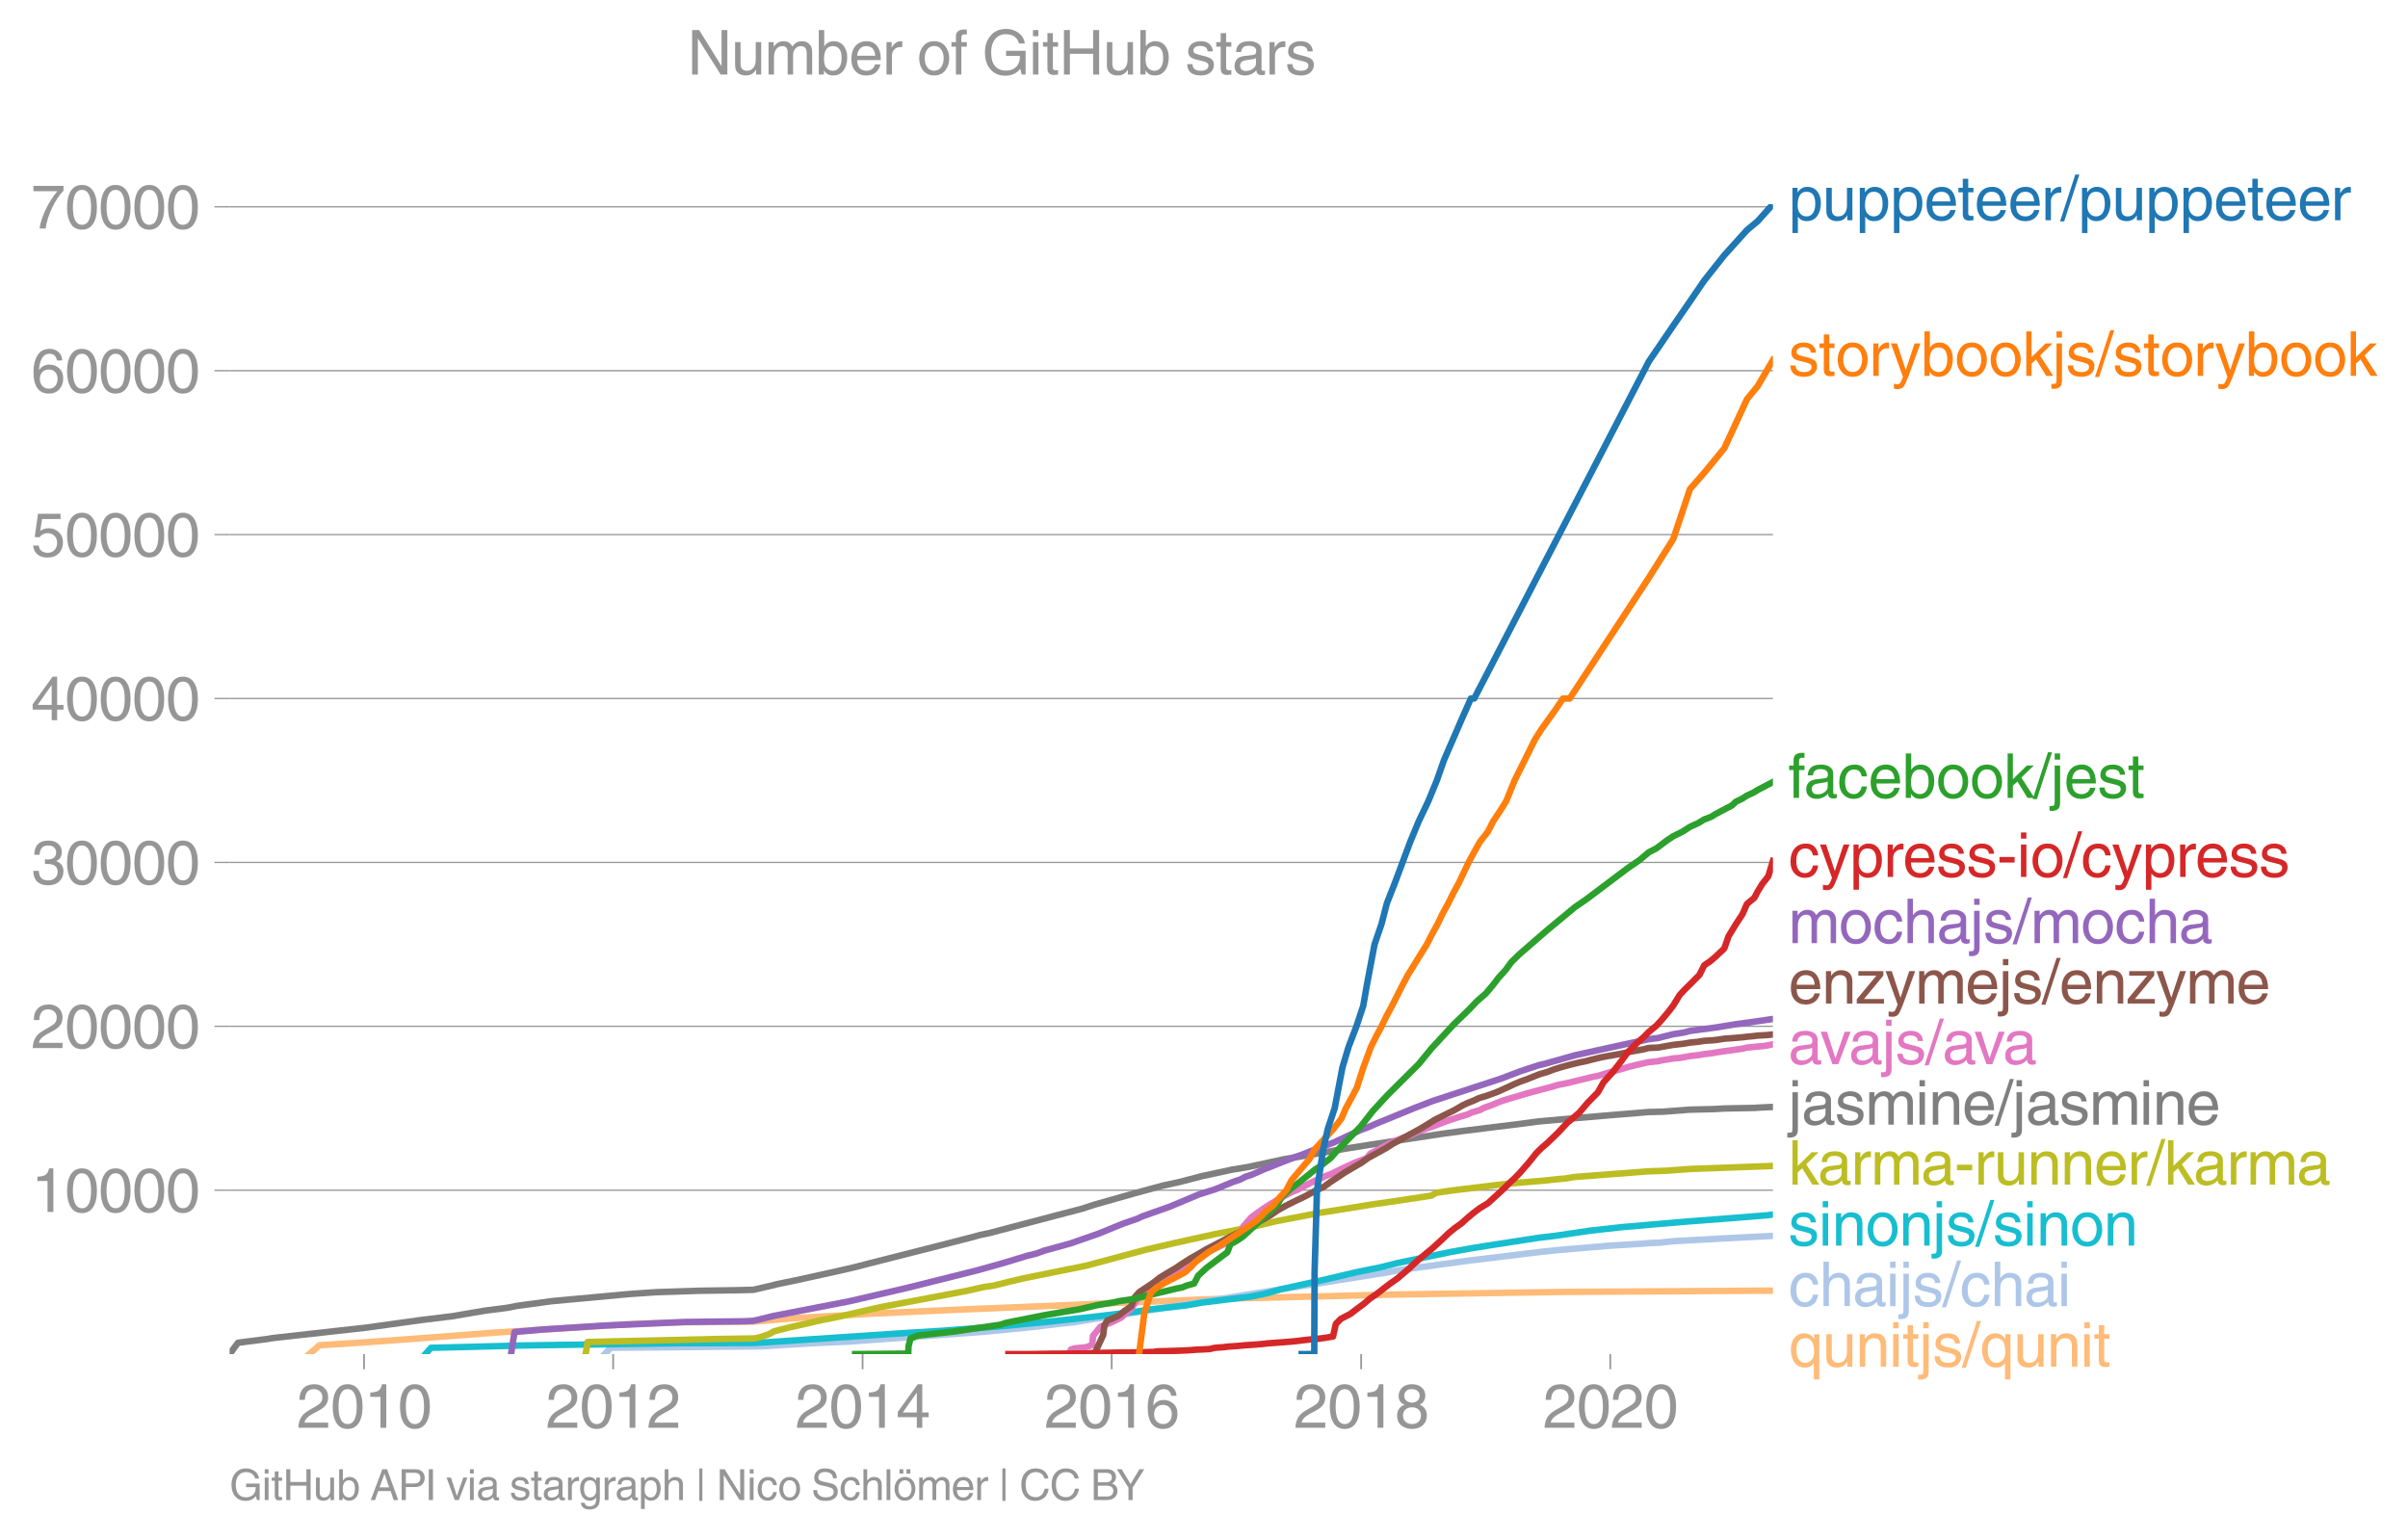 <svg height="475.3" viewBox="0 0 557.196 356.475" width="742.928" xmlns="http://www.w3.org/2000/svg" xmlns:xlink="http://www.w3.org/1999/xlink"><defs><style>*{stroke-linecap:butt;stroke-linejoin:round}</style></defs><g id="figure_1"><path d="M0 356.475h557.196V0H0z" style="fill:none" id="patch_1"/><g id="axes_1"><path d="M53.127 313.361h357.12V47.25H53.127z" style="fill:none" id="patch_2"/><path clip-path="url(#pf9e9230a35)" d="m71.58 313.361 2.347-2.044 10.638-.683 7.737-.569 13.742-1.024 8.862-.683 31.825-1.99 11.218-.369 11.9-.098 4.446-.046 9.339-.796 18.523-1.081 19.655-.91 29.23-1.196 2.917-.17 6.92-.285 7.766-.284 9.155-.398 9.22-.285 11.355-.284 24.629-.596 39.1-.603 48.02-.296h0" style="fill:none;stroke:#ffbb78;stroke-linecap:square;stroke-width:1.5" id="line2d_1"/><g id="matplotlib.axis_1"><g id="xtick_1"><g id="line2d_2"><defs><path d="M0 0v3.5" id="m925197fe7d" style="stroke:#969696;stroke-width:.4"/></defs><use style="fill:#969696;stroke:#969696;stroke-width:.4" x="84.238" xlink:href="#m925197fe7d" y="313.361"/></g><g style="fill:#969696" transform="matrix(.14 0 0 -.14 68.667 330.41)" id="text_1"><defs><path d="M281 2888q0 793 409 1202 410 410 1148 410 618 0 1012-375t394-969q0-462-227-780-226-317-667-557l-775-425q-684-375-775-863h2444V0H166q25 634 275 1056t781 728l806 469q322 185 469 383t147 545q0 344-241 578-240 235-650 235-453 0-678-299-225-298-231-807H281z" id="HelveticaWorld-Regular-32" transform="scale(.016)"/><path d="M2719 2188q0 903-239 1354-239 452-702 452-453 0-697-452-243-451-243-1354 0-875 240-1340 241-464 700-464 463 0 702 448 239 449 239 1356zm603 0q0-1107-400-1709-400-601-1144-601-772 0-1156 623-384 624-384 1687 0 1090 393 1701 394 611 1147 611 744 0 1144-608t400-1704z" id="HelveticaWorld-Regular-30" transform="scale(.016)"/><path d="M2297 0h-600v3194H647v447q550 18 818 176 269 158 391 683h441V0z" id="HelveticaWorld-Regular-31" transform="scale(.016)"/></defs><use xlink:href="#HelveticaWorld-Regular-32"/><use x="55.615" xlink:href="#HelveticaWorld-Regular-30"/><use x="111.23" xlink:href="#HelveticaWorld-Regular-31"/><use x="166.846" xlink:href="#HelveticaWorld-Regular-30"/></g></g><g id="xtick_2"><use style="fill:#969696;stroke:#969696;stroke-width:.4" x="141.879" xlink:href="#m925197fe7d" y="313.361" id="line2d_3"/><g style="fill:#969696" transform="matrix(.14 0 0 -.14 126.309 330.41)" id="text_2"><use xlink:href="#HelveticaWorld-Regular-32"/><use x="55.615" xlink:href="#HelveticaWorld-Regular-30"/><use x="111.23" xlink:href="#HelveticaWorld-Regular-31"/><use x="166.846" xlink:href="#HelveticaWorld-Regular-32"/></g></g><g id="xtick_3"><use style="fill:#969696;stroke:#969696;stroke-width:.4" x="199.599" xlink:href="#m925197fe7d" y="313.361" id="line2d_4"/><g style="fill:#969696" transform="matrix(.14 0 0 -.14 184.029 330.41)" id="text_3"><defs><path d="M678 1581h1447v2041h-12L678 1581zm2010-487V0h-563v1094H159v550l2063 2856h466V1581h659v-487h-659z" id="HelveticaWorld-Regular-34" transform="scale(.016)"/></defs><use xlink:href="#HelveticaWorld-Regular-32"/><use x="55.615" xlink:href="#HelveticaWorld-Regular-30"/><use x="111.23" xlink:href="#HelveticaWorld-Regular-31"/><use x="166.846" xlink:href="#HelveticaWorld-Regular-34"/></g></g><g id="xtick_4"><use style="fill:#969696;stroke:#969696;stroke-width:.4" x="257.241" xlink:href="#m925197fe7d" y="313.361" id="line2d_5"/><g style="fill:#969696" transform="matrix(.14 0 0 -.14 241.67 330.41)" id="text_4"><defs><path d="M903 1381q0-440 262-719 263-278 685-278 403 0 642 284 239 285 239 748 0 403-236 675t-670 272q-422 0-672-266t-250-716zm1766 1922q-63 344-255 517-192 174-520 174-519 0-791-507-272-506-278-1159l13-12q359 553 1068 553 566 0 988-375t422-1053q0-672-400-1118-400-445-1078-445-782 0-1188 556-406 557-406 1660 0 1062 415 1734 416 672 1247 672 538 0 910-321 372-320 403-876h-550z" id="HelveticaWorld-Regular-36" transform="scale(.016)"/></defs><use xlink:href="#HelveticaWorld-Regular-32"/><use x="55.615" xlink:href="#HelveticaWorld-Regular-30"/><use x="111.23" xlink:href="#HelveticaWorld-Regular-31"/><use x="166.846" xlink:href="#HelveticaWorld-Regular-36"/></g></g><g id="xtick_5"><use style="fill:#969696;stroke:#969696;stroke-width:.4" x="314.961" xlink:href="#m925197fe7d" y="313.361" id="line2d_6"/><g style="fill:#969696" transform="matrix(.14 0 0 -.14 299.39 330.41)" id="text_5"><defs><path d="M1766 2597q347 0 573 198 227 199 227 527 0 294-218 483-217 189-620 189-359 0-555-199-195-198-195-504 0-328 244-511t544-183zm6-484q-434 0-681-241t-247-591q0-403 250-650t712-247q410 0 655 247t245 657q0 350-245 587-245 238-689 238zm1378 1228q0-678-578-947 397-178 567-471 170-292 170-623 0-641-413-1032-412-390-1112-390-612 0-1076 336T244 1306q0 763 762 1082-609 243-609 875 0 531 361 884t1001 353q641 0 1016-333t375-826z" id="HelveticaWorld-Regular-38" transform="scale(.016)"/></defs><use xlink:href="#HelveticaWorld-Regular-32"/><use x="55.615" xlink:href="#HelveticaWorld-Regular-30"/><use x="111.23" xlink:href="#HelveticaWorld-Regular-31"/><use x="166.846" xlink:href="#HelveticaWorld-Regular-38"/></g></g><g id="xtick_6"><use style="fill:#969696;stroke:#969696;stroke-width:.4" x="372.602" xlink:href="#m925197fe7d" y="313.361" id="line2d_7"/><g style="fill:#969696" transform="matrix(.14 0 0 -.14 357.032 330.41)" id="text_6"><use xlink:href="#HelveticaWorld-Regular-32"/><use x="55.615" xlink:href="#HelveticaWorld-Regular-30"/><use x="111.23" xlink:href="#HelveticaWorld-Regular-32"/><use x="166.846" xlink:href="#HelveticaWorld-Regular-30"/></g></g></g><g id="matplotlib.axis_2"><g id="ytick_1"><path clip-path="url(#pf9e9230a35)" d="M53.127 275.435h357.12" style="fill:none;stroke:#969696;stroke-linecap:square;stroke-width:.3" id="line2d_8"/><g id="line2d_9"><defs><path d="M0 0h-3.5" id="m4de94db35a" style="stroke:#969696;stroke-width:.3"/></defs><use style="fill:#969696;stroke:#969696;stroke-width:.3" x="53.127" xlink:href="#m4de94db35a" y="275.435"/></g><g style="fill:#969696" transform="matrix(.14 0 0 -.14 7.2 280.46)" id="text_7"><use xlink:href="#HelveticaWorld-Regular-31"/><use x="55.615" xlink:href="#HelveticaWorld-Regular-30"/><use x="111.23" xlink:href="#HelveticaWorld-Regular-30"/><use x="166.846" xlink:href="#HelveticaWorld-Regular-30"/><use x="222.461" xlink:href="#HelveticaWorld-Regular-30"/></g></g><g id="ytick_2"><path clip-path="url(#pf9e9230a35)" d="M53.127 237.505h357.12" style="fill:none;stroke:#969696;stroke-linecap:square;stroke-width:.3" id="line2d_10"/><use style="fill:#969696;stroke:#969696;stroke-width:.3" x="53.127" xlink:href="#m4de94db35a" y="237.505" id="line2d_11"/><g style="fill:#969696" transform="matrix(.14 0 0 -.14 7.2 242.53)" id="text_8"><use xlink:href="#HelveticaWorld-Regular-32"/><use x="55.615" xlink:href="#HelveticaWorld-Regular-30"/><use x="111.23" xlink:href="#HelveticaWorld-Regular-30"/><use x="166.846" xlink:href="#HelveticaWorld-Regular-30"/><use x="222.461" xlink:href="#HelveticaWorld-Regular-30"/></g></g><g id="ytick_3"><path clip-path="url(#pf9e9230a35)" d="M53.127 199.576h357.12" style="fill:none;stroke:#969696;stroke-linecap:square;stroke-width:.3" id="line2d_12"/><use style="fill:#969696;stroke:#969696;stroke-width:.3" x="53.127" xlink:href="#m4de94db35a" y="199.576" id="line2d_13"/><g style="fill:#969696" transform="matrix(.14 0 0 -.14 7.2 204.6)" id="text_9"><defs><path d="M1434 2559q141-12 294-12 397 0 626 183 230 183 230 554 0 300-214 505t-617 205q-447 0-655-263-207-262-220-703H325q0 703 369 1087 369 385 1084 385 635 0 1013-327 378-326 378-857 0-685-578-928v-13q750-256 750-1050 0-634-422-1041-422-406-1197-406-634 0-1044 333-409 333-459 1164h581q13-519 256-755 244-236 703-236 444 0 713 247t269 622q0 410-257 619-256 209-793 209-128 0-257-6v484z" id="HelveticaWorld-Regular-33" transform="scale(.016)"/></defs><use xlink:href="#HelveticaWorld-Regular-33"/><use x="55.615" xlink:href="#HelveticaWorld-Regular-30"/><use x="111.23" xlink:href="#HelveticaWorld-Regular-30"/><use x="166.846" xlink:href="#HelveticaWorld-Regular-30"/><use x="222.461" xlink:href="#HelveticaWorld-Regular-30"/></g></g><g id="ytick_4"><path clip-path="url(#pf9e9230a35)" d="M53.127 161.646h357.12" style="fill:none;stroke:#969696;stroke-linecap:square;stroke-width:.3" id="line2d_14"/><use style="fill:#969696;stroke:#969696;stroke-width:.3" x="53.127" xlink:href="#m4de94db35a" y="161.646" id="line2d_15"/><g style="fill:#969696" transform="matrix(.14 0 0 -.14 7.2 166.67)" id="text_10"><use xlink:href="#HelveticaWorld-Regular-34"/><use x="55.615" xlink:href="#HelveticaWorld-Regular-30"/><use x="111.23" xlink:href="#HelveticaWorld-Regular-30"/><use x="166.846" xlink:href="#HelveticaWorld-Regular-30"/><use x="222.461" xlink:href="#HelveticaWorld-Regular-30"/></g></g><g id="ytick_5"><path clip-path="url(#pf9e9230a35)" d="M53.127 123.716h357.12" style="fill:none;stroke:#969696;stroke-linecap:square;stroke-width:.3" id="line2d_16"/><use style="fill:#969696;stroke:#969696;stroke-width:.3" x="53.127" xlink:href="#m4de94db35a" y="123.716" id="line2d_17"/><g style="fill:#969696" transform="matrix(.14 0 0 -.14 7.2 128.74)" id="text_11"><defs><path d="M941 2619q372 281 872 281 606 0 1042-403t436-1038q0-690-421-1139-420-448-1179-448-660 0-1041 323-381 324-444 918h582q43-363 284-555t669-192q415 0 681 287 266 288 266 735 0 456-279 731-278 275-718 275-500 0-835-428l-484 25 337 2406h2332v-544H1131L941 2619z" id="HelveticaWorld-Regular-35" transform="scale(.016)"/></defs><use xlink:href="#HelveticaWorld-Regular-35"/><use x="55.615" xlink:href="#HelveticaWorld-Regular-30"/><use x="111.23" xlink:href="#HelveticaWorld-Regular-30"/><use x="166.846" xlink:href="#HelveticaWorld-Regular-30"/><use x="222.461" xlink:href="#HelveticaWorld-Regular-30"/></g></g><g id="ytick_6"><path clip-path="url(#pf9e9230a35)" d="M53.127 85.786h357.12" style="fill:none;stroke:#969696;stroke-linecap:square;stroke-width:.3" id="line2d_18"/><use style="fill:#969696;stroke:#969696;stroke-width:.3" x="53.127" xlink:href="#m4de94db35a" y="85.786" id="line2d_19"/><g style="fill:#969696" transform="matrix(.14 0 0 -.14 7.2 90.81)" id="text_12"><use xlink:href="#HelveticaWorld-Regular-36"/><use x="55.615" xlink:href="#HelveticaWorld-Regular-30"/><use x="111.23" xlink:href="#HelveticaWorld-Regular-30"/><use x="166.846" xlink:href="#HelveticaWorld-Regular-30"/><use x="222.461" xlink:href="#HelveticaWorld-Regular-30"/></g></g><g id="ytick_7"><path clip-path="url(#pf9e9230a35)" d="M53.127 47.856h357.12" style="fill:none;stroke:#969696;stroke-linecap:square;stroke-width:.3" id="line2d_20"/><use style="fill:#969696;stroke:#969696;stroke-width:.3" x="53.127" xlink:href="#m4de94db35a" y="47.856" id="line2d_21"/><g style="fill:#969696" transform="matrix(.14 0 0 -.14 7.2 52.88)" id="text_13"><defs><path d="M238 4403h3109v-494q-641-653-1172-1766Q1644 1031 1497 0H878q94 850 622 1954 528 1105 1213 1899H238v550z" id="HelveticaWorld-Regular-37" transform="scale(.016)"/></defs><use xlink:href="#HelveticaWorld-Regular-37"/><use x="55.615" xlink:href="#HelveticaWorld-Regular-30"/><use x="111.23" xlink:href="#HelveticaWorld-Regular-30"/><use x="166.846" xlink:href="#HelveticaWorld-Regular-30"/><use x="222.461" xlink:href="#HelveticaWorld-Regular-30"/></g></g></g><path clip-path="url(#pf9e9230a35)" d="m139.932 313.361 1.372-1.475 11.894-.095 23.07-.231 4.656-.3 7.718-.451 7.9-.353 31.632-2.306 10.17-1.005 10.346-1.203 71.958-11.432 3.195-.599 16.212-2.208 8.273-1 8.235-1.006 3.833-.402 11.87-1.005 8.033-.5 1.056-.103 2.6-.11 3.21-.342 11.644-.645 11.43-.591h0" style="fill:none;stroke:#aec7e8;stroke-linecap:square;stroke-width:1.5" id="line2d_22"/><path clip-path="url(#pf9e9230a35)" d="m98.442 313.361 1.278-1.456 9.679-.235 12.158-.319 35.052-.497 17.997-.064 3.747-.235 31.69-2.106 7.768-.47 13.662-1.054 11.09-1.055 10.67-1.164 9.774-1.172 2.81-.47 8.451-.937 3.987-.702 11.38-1.404 3.372-.705 3.279-.937 10.637-2.336 6.946-1.639 5.781-1.172 3.683-.937 12.377-2.572 5.254-.936 2.943-.47 12.106-1.874 3.96-.467 7.922-1.172 7.351-.82 14.214-1.228 9.363-.72 9.897-.782 1.463-.182h0" style="fill:none;stroke:#17becf;stroke-linecap:square;stroke-width:1.5" id="line2d_23"/><g style="fill:#1f77b4" transform="matrix(.14 0 0 -.14 413.818 50.958)" id="text_14"><defs><path d="M959 1516q0-538 262-832 263-293 654-293 428 0 665 348 238 349 238 945 0 654-228 954t-687 300q-447 0-676-352-228-352-228-1070zM422 3347h531v-472h13q359 569 1000 569 647 0 1020-471 373-470 373-1201 0-819-381-1344T1888-97q-582 0-891 450h-13v-1678H422v4672z" id="HelveticaWorld-Regular-70" transform="scale(.016)"/><path d="M391 3347h562V1125q0-369 167-552 168-182 480-182 434 0 678 307 244 308 244 805v1844h562V0h-531v488l-12 12Q2222-97 1478-97q-481 0-784 262-303 263-303 776v2406z" id="HelveticaWorld-Regular-75" transform="scale(.016)"/><path d="M2719 1941q-44 543-288 770-243 227-647 227-409 0-661-288-251-287-267-709h1863zm537-891q-93-519-509-859-366-288-963-294-703 6-1116 461-412 455-412 1223 0 882 425 1372 425 491 1182 491 678 0 1059-507 381-506 381-1446H856q0-525 244-813 244-287 731-287 344 0 591 207 247 208 272 452h562z" id="HelveticaWorld-Regular-65" transform="scale(.016)"/><path d="M1100 2881V703q0-128 70-195 71-67 252-67h216V0q-307-44-422-44-353 0-516 169-162 169-162 547v2209H84v466h454v934h562v-934h538v-466h-538z" id="HelveticaWorld-Regular-74" transform="scale(.016)"/><path d="M984 0H422v3347h531v-556h13q365 653 940 653 91 0 147-19v-584h-209q-378 0-619-257-241-256-241-637V0z" id="HelveticaWorld-Regular-72" transform="scale(.016)"/><path d="M319-122h-428l1575 4838h422L319-122z" id="HelveticaWorld-Regular-2f" transform="scale(.016)"/></defs><use xlink:href="#HelveticaWorld-Regular-70"/><use x="56.494" xlink:href="#HelveticaWorld-Regular-75"/><use x="111.279" xlink:href="#HelveticaWorld-Regular-70"/><use x="167.773" xlink:href="#HelveticaWorld-Regular-70"/><use x="224.268" xlink:href="#HelveticaWorld-Regular-65"/><use x="279.688" xlink:href="#HelveticaWorld-Regular-74"/><use x="307.373" xlink:href="#HelveticaWorld-Regular-65"/><use x="362.793" xlink:href="#HelveticaWorld-Regular-65"/><use x="418.213" xlink:href="#HelveticaWorld-Regular-72"/><use x="450.781" xlink:href="#HelveticaWorld-Regular-2f"/><use x="478.564" xlink:href="#HelveticaWorld-Regular-70"/><use x="535.059" xlink:href="#HelveticaWorld-Regular-75"/><use x="589.844" xlink:href="#HelveticaWorld-Regular-70"/><use x="646.338" xlink:href="#HelveticaWorld-Regular-70"/><use x="702.832" xlink:href="#HelveticaWorld-Regular-65"/><use x="758.252" xlink:href="#HelveticaWorld-Regular-74"/><use x="785.938" xlink:href="#HelveticaWorld-Regular-65"/><use x="841.357" xlink:href="#HelveticaWorld-Regular-65"/><use x="896.777" xlink:href="#HelveticaWorld-Regular-72"/></g><g style="fill:#ff7f0e" transform="matrix(.14 0 0 -.14 413.818 86.981)" id="text_15"><defs><path d="M2309 2394q-12 300-214 431-201 131-579 131-275 0-471-122-195-121-195-350 0-181 115-267 116-86 501-183l556-140q506-128 723-327 218-198 218-554 0-494-361-802T1638-97Q934-97 573 195q-360 293-367 880h544q13-347 230-516 217-168 651-168 353 0 561 140 208 141 208 391 0 178-135 284-134 107-531 197l-653 160q-397 100-586 298t-189 514q0 494 353 781 354 288 922 288 607 0 930-296 323-295 342-754h-544z" id="HelveticaWorld-Regular-73" transform="scale(.016)"/><path d="M813 1678q0-559 253-920t718-361q482 0 732 378t250 903q0 531-250 901-250 371-732 371-446 0-709-349-262-348-262-923zm-575 0q0 747 415 1256 416 510 1131 510 732 0 1144-516 413-515 413-1250 0-737-410-1256Q2522-97 1784-97q-709 0-1128 503-418 503-418 1272z" id="HelveticaWorld-Regular-6f" transform="scale(.016)"/><path d="M2497 3347h612L1913 63q-32-88-63-166-272-725-469-995-197-271-637-271-231 0-378 50v513q159-57 350-57 206 0 301 130 96 130 283 636L56 3347h635l897-2725h12l897 2725z" id="HelveticaWorld-Regular-79" transform="scale(.016)"/><path d="M2778 1684q0 672-238 963-237 291-677 291-447-7-676-349-228-342-228-989 0-659 275-934t641-275q416 0 659 342 244 342 244 951zM422 0v4594h562V2925h13q359 519 969 519 625 0 1009-464t384-1208q0-838-388-1354Q2584-97 1888-97q-613 0-922 513h-13V0H422z" id="HelveticaWorld-Regular-62" transform="scale(.016)"/><path d="M3200 0h-722L1434 1691l-468-422V0H422v4594h544V1931l1440 1416h716L1844 2100 3200 0z" id="HelveticaWorld-Regular-6b" transform="scale(.016)"/><path d="M984 3956H422v638h562v-638zm0-4450q0-478-227-664-226-186-629-186-115 0-237 19v487H38q237 0 310 71 74 70 74 339v3775h562V-494z" id="HelveticaWorld-Regular-6a" transform="scale(.016)"/></defs><use xlink:href="#HelveticaWorld-Regular-73"/><use x="50" xlink:href="#HelveticaWorld-Regular-74"/><use x="77.686" xlink:href="#HelveticaWorld-Regular-6f"/><use x="133.594" xlink:href="#HelveticaWorld-Regular-72"/><use x="168.537" xlink:href="#HelveticaWorld-Regular-79"/><use x="218.146" xlink:href="#HelveticaWorld-Regular-62"/><use x="274.641" xlink:href="#HelveticaWorld-Regular-6f"/><use x="330.549" xlink:href="#HelveticaWorld-Regular-6f"/><use x="386.457" xlink:href="#HelveticaWorld-Regular-6b"/><use x="436.457" xlink:href="#HelveticaWorld-Regular-6a"/><use x="458.479" xlink:href="#HelveticaWorld-Regular-73"/><use x="508.479" xlink:href="#HelveticaWorld-Regular-2f"/><use x="536.262" xlink:href="#HelveticaWorld-Regular-73"/><use x="586.262" xlink:href="#HelveticaWorld-Regular-74"/><use x="613.947" xlink:href="#HelveticaWorld-Regular-6f"/><use x="669.855" xlink:href="#HelveticaWorld-Regular-72"/><use x="704.799" xlink:href="#HelveticaWorld-Regular-79"/><use x="754.408" xlink:href="#HelveticaWorld-Regular-62"/><use x="810.902" xlink:href="#HelveticaWorld-Regular-6f"/><use x="866.811" xlink:href="#HelveticaWorld-Regular-6f"/><use x="922.719" xlink:href="#HelveticaWorld-Regular-6b"/></g><g style="fill:#2ca02c" transform="matrix(.14 0 0 -.14 413.818 184.652)" id="text_16"><defs><path d="M1100 2881V0H538v2881H78v466h460v575q0 378 229 557 230 180 642 180 141 0 254-12v-506q-100 12-229 12-187 0-261-92-73-92-73-298v-416h563v-466h-563z" id="HelveticaWorld-Regular-66" transform="scale(.016)"/><path d="M2456 1709q-62-65-245-106-183-40-683-106-369-44-542-182-173-137-173-362 0-275 146-428 147-153 469-153 403 0 715 229 313 230 313 558v550zM397 2328q19 566 367 841 349 275 1014 275 531 0 890-241 360-240 360-694V581q0-197 178-197 72 0 185 25V0q-153-63-319-63-288 0-429 123-140 124-146 387Q2016-97 1288-97q-475 0-763 269-287 269-287 700 0 441 250 712 250 272 728 329l993 121q269 41 269 397 0 263-195 403-195 141-592 141-353 0-543-156-189-156-226-491H397z" id="HelveticaWorld-Regular-61" transform="scale(.016)"/><path d="M2534 2222q-121 716-793 716-416 0-669-333t-253-927q0-647 234-967 235-320 681-320 300 0 519 220t281 573h544q-84-621-439-951T1722-97q-659 0-1081 451-422 452-422 1227 0 850 422 1356 422 507 1184 507 556 0 886-333t367-889h-544z" id="HelveticaWorld-Regular-63" transform="scale(.016)"/></defs><use xlink:href="#HelveticaWorld-Regular-66"/><use x="25.686" xlink:href="#HelveticaWorld-Regular-61"/><use x="80.617" xlink:href="#HelveticaWorld-Regular-63"/><use x="131.887" xlink:href="#HelveticaWorld-Regular-65"/><use x="187.307" xlink:href="#HelveticaWorld-Regular-62"/><use x="243.801" xlink:href="#HelveticaWorld-Regular-6f"/><use x="299.709" xlink:href="#HelveticaWorld-Regular-6f"/><use x="355.617" xlink:href="#HelveticaWorld-Regular-6b"/><use x="405.617" xlink:href="#HelveticaWorld-Regular-2f"/><use x="433.4" xlink:href="#HelveticaWorld-Regular-6a"/><use x="455.422" xlink:href="#HelveticaWorld-Regular-65"/><use x="510.842" xlink:href="#HelveticaWorld-Regular-73"/><use x="560.842" xlink:href="#HelveticaWorld-Regular-74"/></g><g style="fill:#d62728" transform="matrix(.14 0 0 -.14 413.818 202.933)" id="text_17"><defs><path d="M1850 1484H281v575h1569v-575z" id="HelveticaWorld-Regular-2d" transform="scale(.016)"/><path d="M422 3956v638h562v-638H422zM984 0H422v3347h562V0z" id="HelveticaWorld-Regular-69" transform="scale(.016)"/></defs><use xlink:href="#HelveticaWorld-Regular-63"/><use x="51.27" xlink:href="#HelveticaWorld-Regular-79"/><use x="100.879" xlink:href="#HelveticaWorld-Regular-70"/><use x="157.373" xlink:href="#HelveticaWorld-Regular-72"/><use x="188.941" xlink:href="#HelveticaWorld-Regular-65"/><use x="244.361" xlink:href="#HelveticaWorld-Regular-73"/><use x="294.361" xlink:href="#HelveticaWorld-Regular-73"/><use x="344.361" xlink:href="#HelveticaWorld-Regular-2d"/><use x="377.662" xlink:href="#HelveticaWorld-Regular-69"/><use x="399.684" xlink:href="#HelveticaWorld-Regular-6f"/><use x="455.592" xlink:href="#HelveticaWorld-Regular-2f"/><use x="483.375" xlink:href="#HelveticaWorld-Regular-63"/><use x="534.645" xlink:href="#HelveticaWorld-Regular-79"/><use x="584.254" xlink:href="#HelveticaWorld-Regular-70"/><use x="640.748" xlink:href="#HelveticaWorld-Regular-72"/><use x="672.316" xlink:href="#HelveticaWorld-Regular-65"/><use x="727.736" xlink:href="#HelveticaWorld-Regular-73"/><use x="777.736" xlink:href="#HelveticaWorld-Regular-73"/></g><g style="fill:#9467bd" transform="matrix(.14 0 0 -.14 413.818 218.26)" id="text_18"><defs><path d="M422 3347h531v-472h13q378 569 1012 569 628 0 891-544 240 294 465 419t557 125q434 0 735-285 302-284 302-843V0h-562v2163q0 390-147 582-147 193-475 193-331 0-560-269-228-269-228-628V0h-562v2316q0 290-135 456-134 166-390 166-403 0-644-300t-241-813V0H422v3347z" id="HelveticaWorld-Regular-6d" transform="scale(.016)"/><path d="M3150 0h-566v2188q0 403-156 576-156 174-509 174-435 0-685-282-250-281-250-831V0H422v4594h562V2900h13q384 544 981 544 550 0 861-288 311-287 311-878V0z" id="HelveticaWorld-Regular-68" transform="scale(.016)"/></defs><use xlink:href="#HelveticaWorld-Regular-6d"/><use x="83.008" xlink:href="#HelveticaWorld-Regular-6f"/><use x="138.916" xlink:href="#HelveticaWorld-Regular-63"/><use x="190.186" xlink:href="#HelveticaWorld-Regular-68"/><use x="245.361" xlink:href="#HelveticaWorld-Regular-61"/><use x="300.293" xlink:href="#HelveticaWorld-Regular-6a"/><use x="322.314" xlink:href="#HelveticaWorld-Regular-73"/><use x="372.314" xlink:href="#HelveticaWorld-Regular-2f"/><use x="400.098" xlink:href="#HelveticaWorld-Regular-6d"/><use x="483.105" xlink:href="#HelveticaWorld-Regular-6f"/><use x="539.014" xlink:href="#HelveticaWorld-Regular-63"/><use x="590.283" xlink:href="#HelveticaWorld-Regular-68"/><use x="645.459" xlink:href="#HelveticaWorld-Regular-61"/></g><g style="fill:#8c564b" transform="matrix(.14 0 0 -.14 413.818 232.232)" id="text_19"><defs><path d="M3150 0h-566v2059q0 475-166 677-165 202-549 202-378 0-632-288-253-287-253-825V0H422v3347h531v-472h13q397 569 1012 569 569 0 870-302 302-301 302-864V0z" id="HelveticaWorld-Regular-6e" transform="scale(.016)"/><path d="M903 469h2060V0H153v441l2025 2440H316v466h2584v-459L903 469z" id="HelveticaWorld-Regular-7a" transform="scale(.016)"/></defs><use xlink:href="#HelveticaWorld-Regular-65"/><use x="55.42" xlink:href="#HelveticaWorld-Regular-6e"/><use x="110.596" xlink:href="#HelveticaWorld-Regular-7a"/><use x="159.814" xlink:href="#HelveticaWorld-Regular-79"/><use x="209.424" xlink:href="#HelveticaWorld-Regular-6d"/><use x="292.432" xlink:href="#HelveticaWorld-Regular-65"/><use x="347.852" xlink:href="#HelveticaWorld-Regular-6a"/><use x="369.873" xlink:href="#HelveticaWorld-Regular-73"/><use x="419.873" xlink:href="#HelveticaWorld-Regular-2f"/><use x="447.656" xlink:href="#HelveticaWorld-Regular-65"/><use x="503.076" xlink:href="#HelveticaWorld-Regular-6e"/><use x="558.252" xlink:href="#HelveticaWorld-Regular-7a"/><use x="607.471" xlink:href="#HelveticaWorld-Regular-79"/><use x="657.08" xlink:href="#HelveticaWorld-Regular-6d"/><use x="740.088" xlink:href="#HelveticaWorld-Regular-65"/></g><g style="fill:#e377c2" transform="matrix(.14 0 0 -.14 413.818 246.26)" id="text_20"><defs><path d="M2522 3347h616L1863 0h-604L38 3347h653l872-2725h12l947 2725z" id="HelveticaWorld-Regular-76" transform="scale(.016)"/></defs><use xlink:href="#HelveticaWorld-Regular-61"/><use x="52.682" xlink:href="#HelveticaWorld-Regular-76"/><use x="99.916" xlink:href="#HelveticaWorld-Regular-61"/><use x="154.848" xlink:href="#HelveticaWorld-Regular-6a"/><use x="176.869" xlink:href="#HelveticaWorld-Regular-73"/><use x="226.869" xlink:href="#HelveticaWorld-Regular-2f"/><use x="254.652" xlink:href="#HelveticaWorld-Regular-61"/><use x="307.334" xlink:href="#HelveticaWorld-Regular-76"/><use x="354.568" xlink:href="#HelveticaWorld-Regular-61"/></g><g style="fill:#7f7f7f" transform="matrix(.14 0 0 -.14 413.818 260.26)" id="text_21"><use xlink:href="#HelveticaWorld-Regular-6a"/><use x="22.021" xlink:href="#HelveticaWorld-Regular-61"/><use x="76.953" xlink:href="#HelveticaWorld-Regular-73"/><use x="126.953" xlink:href="#HelveticaWorld-Regular-6d"/><use x="209.961" xlink:href="#HelveticaWorld-Regular-69"/><use x="231.982" xlink:href="#HelveticaWorld-Regular-6e"/><use x="287.158" xlink:href="#HelveticaWorld-Regular-65"/><use x="342.578" xlink:href="#HelveticaWorld-Regular-2f"/><use x="370.361" xlink:href="#HelveticaWorld-Regular-6a"/><use x="392.383" xlink:href="#HelveticaWorld-Regular-61"/><use x="447.314" xlink:href="#HelveticaWorld-Regular-73"/><use x="497.314" xlink:href="#HelveticaWorld-Regular-6d"/><use x="580.322" xlink:href="#HelveticaWorld-Regular-69"/><use x="602.344" xlink:href="#HelveticaWorld-Regular-6e"/><use x="657.52" xlink:href="#HelveticaWorld-Regular-65"/></g><g style="fill:#bcbd22" transform="matrix(.14 0 0 -.14 413.818 274.147)" id="text_22"><use xlink:href="#HelveticaWorld-Regular-6b"/><use x="48.75" xlink:href="#HelveticaWorld-Regular-61"/><use x="103.682" xlink:href="#HelveticaWorld-Regular-72"/><use x="136.25" xlink:href="#HelveticaWorld-Regular-6d"/><use x="219.258" xlink:href="#HelveticaWorld-Regular-61"/><use x="274.189" xlink:href="#HelveticaWorld-Regular-2d"/><use x="307.49" xlink:href="#HelveticaWorld-Regular-72"/><use x="340.059" xlink:href="#HelveticaWorld-Regular-75"/><use x="394.844" xlink:href="#HelveticaWorld-Regular-6e"/><use x="450.02" xlink:href="#HelveticaWorld-Regular-6e"/><use x="505.195" xlink:href="#HelveticaWorld-Regular-65"/><use x="560.615" xlink:href="#HelveticaWorld-Regular-72"/><use x="593.184" xlink:href="#HelveticaWorld-Regular-2f"/><use x="620.967" xlink:href="#HelveticaWorld-Regular-6b"/><use x="669.717" xlink:href="#HelveticaWorld-Regular-61"/><use x="724.648" xlink:href="#HelveticaWorld-Regular-72"/><use x="757.217" xlink:href="#HelveticaWorld-Regular-6d"/><use x="840.225" xlink:href="#HelveticaWorld-Regular-61"/></g><g style="fill:#17becf" transform="matrix(.14 0 0 -.14 413.818 288.26)" id="text_23"><use xlink:href="#HelveticaWorld-Regular-73"/><use x="50" xlink:href="#HelveticaWorld-Regular-69"/><use x="72.021" xlink:href="#HelveticaWorld-Regular-6e"/><use x="127.197" xlink:href="#HelveticaWorld-Regular-6f"/><use x="183.105" xlink:href="#HelveticaWorld-Regular-6e"/><use x="238.281" xlink:href="#HelveticaWorld-Regular-6a"/><use x="260.303" xlink:href="#HelveticaWorld-Regular-73"/><use x="310.303" xlink:href="#HelveticaWorld-Regular-2f"/><use x="338.086" xlink:href="#HelveticaWorld-Regular-73"/><use x="388.086" xlink:href="#HelveticaWorld-Regular-69"/><use x="410.107" xlink:href="#HelveticaWorld-Regular-6e"/><use x="465.283" xlink:href="#HelveticaWorld-Regular-6f"/><use x="521.191" xlink:href="#HelveticaWorld-Regular-6e"/></g><g style="fill:#aec7e8" transform="matrix(.14 0 0 -.14 413.818 302.26)" id="text_24"><use xlink:href="#HelveticaWorld-Regular-63"/><use x="51.27" xlink:href="#HelveticaWorld-Regular-68"/><use x="106.445" xlink:href="#HelveticaWorld-Regular-61"/><use x="161.377" xlink:href="#HelveticaWorld-Regular-69"/><use x="183.398" xlink:href="#HelveticaWorld-Regular-6a"/><use x="205.42" xlink:href="#HelveticaWorld-Regular-73"/><use x="255.42" xlink:href="#HelveticaWorld-Regular-2f"/><use x="283.203" xlink:href="#HelveticaWorld-Regular-63"/><use x="334.473" xlink:href="#HelveticaWorld-Regular-68"/><use x="389.648" xlink:href="#HelveticaWorld-Regular-61"/><use x="444.58" xlink:href="#HelveticaWorld-Regular-69"/></g><g style="fill:#ffbb78" transform="matrix(.14 0 0 -.14 413.818 316.26)" id="text_25"><defs><path d="M2656 1516q0 712-224 1067-223 355-679 355-440 0-678-288-237-287-237-966 0-603 240-948 241-345 663-345 372 0 643 281 272 281 272 844zm538-2841h-563V353h-12Q2297-97 1728-97q-703 0-1088 522-384 522-384 1347 0 731 378 1201 379 471 1016 471 634 0 1000-569h13v472h531v-4672z" id="HelveticaWorld-Regular-71" transform="scale(.016)"/></defs><use xlink:href="#HelveticaWorld-Regular-71"/><use x="56.494" xlink:href="#HelveticaWorld-Regular-75"/><use x="111.279" xlink:href="#HelveticaWorld-Regular-6e"/><use x="166.455" xlink:href="#HelveticaWorld-Regular-69"/><use x="188.477" xlink:href="#HelveticaWorld-Regular-74"/><use x="216.162" xlink:href="#HelveticaWorld-Regular-6a"/><use x="238.184" xlink:href="#HelveticaWorld-Regular-73"/><use x="288.184" xlink:href="#HelveticaWorld-Regular-2f"/><use x="315.967" xlink:href="#HelveticaWorld-Regular-71"/><use x="372.461" xlink:href="#HelveticaWorld-Regular-75"/><use x="427.246" xlink:href="#HelveticaWorld-Regular-6e"/><use x="482.422" xlink:href="#HelveticaWorld-Regular-69"/><use x="504.443" xlink:href="#HelveticaWorld-Regular-74"/></g><g style="fill:#969696" transform="matrix(.097 0 0 -.097 53.127 347.136)" id="text_26"><defs><path d="M2463 2456h2018V0h-403l-150 594q-294-375-691-546-396-170-824-170-691 0-1155 301-464 302-721 833-256 532-256 1326 0 990 589 1684t1586 694q744 0 1300-416 557-416 647-1100h-600q-109 453-462 709-353 257-916 257-678 0-1091-511-412-511-412-1352 0-978 409-1436 410-458 1119-458 463 0 783 183t492 497q172 314 172 836H2463v531z" id="HelveticaWorld-Regular-47" transform="scale(.016)"/><path d="M4153 0h-622v2144H1131V0H519v4594h612V2694h2400v1900h622V0z" id="HelveticaWorld-Regular-48" transform="scale(.016)"/><path d="m2816 1888-678 2021h-13l-737-2021h1428zm-1619-550L716 0H78l1728 4594h703L4172 0h-678l-453 1338H1197z" id="HelveticaWorld-Regular-41" transform="scale(.016)"/><path d="M1141 2472h1234q466 0 700 204 234 205 234 621 0 372-225 569t-684 197H1141V2472zm0-2472H519v4594h2065q616 0 991-358t375-933q0-597-363-980-362-382-1003-382H1141V0z" id="HelveticaWorld-Regular-50" transform="scale(.016)"/><path d="M1141 0H519v4594h622V0z" id="HelveticaWorld-Regular-49" transform="scale(.016)"/><path d="M831 1684q0-615 244-954t659-339q404 0 660 293 256 294 256 832 0 706-224 1064-223 358-679 358-459 0-688-305-228-305-228-949zM3188 191q0-807-388-1203-387-397-1169-397-562 0-895 259T353-409h563q43-244 226-388t530-144q472 0 712 254 241 253 241 821v238h-12Q2297-97 1722-97q-716 0-1094 528T250 1772q0 744 381 1208 382 464 1013 464 634 0 1000-569h12v472h532V191z" id="HelveticaWorld-Regular-67" transform="scale(.016)"/><path d="M603 4716h466V-122H603v4838z" id="HelveticaWorld-Regular-7c" transform="scale(.016)"/><path d="M3559 4594h600V0h-690L1125 3713h-12V0H519v4594h728L3547 884h12v3710z" id="HelveticaWorld-Regular-4e" transform="scale(.016)"/><path d="M3225 3250q-19 438-327 686-307 248-810 248-507 0-779-208-271-207-271-598 0-209 118-359 119-150 425-222l1313-300q531-116 787-440 257-323 257-788 0-681-500-1036T2138-122q-610 0-962 156-351 157-623 497-272 341-272 953h582q0-512 340-794 341-281 928-281 569 0 886 202t317 573q0 338-189 505t-739 295l-990 232q-494 112-738 392t-244 689q0 619 417 1019 418 400 1165 400 843 0 1301-352 458-351 492-1114h-584z" id="HelveticaWorld-Regular-53" transform="scale(.016)"/><path d="M984 0H422v4594h562V0z" id="HelveticaWorld-Regular-6c" transform="scale(.016)"/><path d="M813 1678q0-559 253-920t718-361q482 0 732 378t250 903q0 531-250 901-250 371-732 371-446 0-709-349-262-348-262-923zm-575 0q0 747 415 1256 416 510 1131 510 732 0 1144-516 413-515 413-1250 0-737-410-1256Q2522-97 1784-97q-709 0-1128 503-418 503-418 1272zm2351 2266h-575v650h575v-650zm-1038 0H976v650h575v-650z" id="HelveticaWorld-Regular-f6" transform="scale(.016)"/><path d="M3713 3213q-104 468-434 710-329 243-854 243-678 0-1091-493-412-492-412-1329 0-969 390-1443 391-473 1132-473 487 0 838 323 352 324 474 940h603q-121-885-671-1349T2350-122q-941 0-1505 647T281 2322q0 1109 589 1751 589 643 1555 643 800 0 1297-413 497-412 591-1090h-600z" id="HelveticaWorld-Regular-43" transform="scale(.016)"/><path d="M519 4594h2015q594 0 947-322t353-834q0-310-155-565-154-254-460-395 428-162 629-431 202-269 202-691 0-593-428-975Q3194 0 2491 0H519v4594zm612-4063h1325q488 0 731 226 244 227 244 612 0 390-272 582-271 193-803 193H1131V531zm0 2119h1128q494 0 724 179 230 180 230 562 0 328-218 500-217 172-729 172H1131V2650z" id="HelveticaWorld-Regular-42" transform="scale(.016)"/><path d="M2388 0h-622v1850L31 4594h725l1319-2206 1316 2206h731L2388 1850V0z" id="HelveticaWorld-Regular-59" transform="scale(.016)"/></defs><use xlink:href="#HelveticaWorld-Regular-47"/><use x="77.1" xlink:href="#HelveticaWorld-Regular-69"/><use x="99.121" xlink:href="#HelveticaWorld-Regular-74"/><use x="126.807" xlink:href="#HelveticaWorld-Regular-48"/><use x="199.805" xlink:href="#HelveticaWorld-Regular-75"/><use x="254.59" xlink:href="#HelveticaWorld-Regular-62"/><use x="311.084" xlink:href="#HelveticaWorld-Regular-20"/><use x="335.498" xlink:href="#HelveticaWorld-Regular-41"/><use x="402.197" xlink:href="#HelveticaWorld-Regular-50"/><use x="466.846" xlink:href="#HelveticaWorld-Regular-49"/><use x="492.627" xlink:href="#HelveticaWorld-Regular-20"/><use x="517.041" xlink:href="#HelveticaWorld-Regular-76"/><use x="566.65" xlink:href="#HelveticaWorld-Regular-69"/><use x="588.672" xlink:href="#HelveticaWorld-Regular-61"/><use x="643.604" xlink:href="#HelveticaWorld-Regular-20"/><use x="668.018" xlink:href="#HelveticaWorld-Regular-73"/><use x="718.018" xlink:href="#HelveticaWorld-Regular-74"/><use x="745.703" xlink:href="#HelveticaWorld-Regular-61"/><use x="800.635" xlink:href="#HelveticaWorld-Regular-72"/><use x="832.203" xlink:href="#HelveticaWorld-Regular-67"/><use x="888.111" xlink:href="#HelveticaWorld-Regular-72"/><use x="919.68" xlink:href="#HelveticaWorld-Regular-61"/><use x="974.611" xlink:href="#HelveticaWorld-Regular-70"/><use x="1031.105" xlink:href="#HelveticaWorld-Regular-68"/><use x="1086.281" xlink:href="#HelveticaWorld-Regular-20"/><use x="1110.695" xlink:href="#HelveticaWorld-Regular-7c"/><use x="1136.672" xlink:href="#HelveticaWorld-Regular-20"/><use x="1161.086" xlink:href="#HelveticaWorld-Regular-4e"/><use x="1234.182" xlink:href="#HelveticaWorld-Regular-69"/><use x="1256.203" xlink:href="#HelveticaWorld-Regular-63"/><use x="1307.473" xlink:href="#HelveticaWorld-Regular-6f"/><use x="1363.381" xlink:href="#HelveticaWorld-Regular-20"/><use x="1387.795" xlink:href="#HelveticaWorld-Regular-53"/><use x="1454.006" xlink:href="#HelveticaWorld-Regular-63"/><use x="1505.275" xlink:href="#HelveticaWorld-Regular-68"/><use x="1560.451" xlink:href="#HelveticaWorld-Regular-6c"/><use x="1582.473" xlink:href="#HelveticaWorld-Regular-f6"/><use x="1638.381" xlink:href="#HelveticaWorld-Regular-6d"/><use x="1721.389" xlink:href="#HelveticaWorld-Regular-65"/><use x="1776.809" xlink:href="#HelveticaWorld-Regular-72"/><use x="1809.377" xlink:href="#HelveticaWorld-Regular-20"/><use x="1833.791" xlink:href="#HelveticaWorld-Regular-7c"/><use x="1859.768" xlink:href="#HelveticaWorld-Regular-20"/><use x="1884.182" xlink:href="#HelveticaWorld-Regular-43"/><use x="1956.496" xlink:href="#HelveticaWorld-Regular-43"/><use x="2028.811" xlink:href="#HelveticaWorld-Regular-20"/><use x="2053.225" xlink:href="#HelveticaWorld-Regular-42"/><use x="2116.037" xlink:href="#HelveticaWorld-Regular-59"/></g><g style="fill:#969696" transform="matrix(.14 0 0 -.14 158.992 17.25)" id="text_27"><use xlink:href="#HelveticaWorld-Regular-4e"/><use x="73.096" xlink:href="#HelveticaWorld-Regular-75"/><use x="127.881" xlink:href="#HelveticaWorld-Regular-6d"/><use x="210.889" xlink:href="#HelveticaWorld-Regular-62"/><use x="267.383" xlink:href="#HelveticaWorld-Regular-65"/><use x="322.803" xlink:href="#HelveticaWorld-Regular-72"/><use x="355.371" xlink:href="#HelveticaWorld-Regular-20"/><use x="379.785" xlink:href="#HelveticaWorld-Regular-6f"/><use x="435.693" xlink:href="#HelveticaWorld-Regular-66"/><use x="463.379" xlink:href="#HelveticaWorld-Regular-20"/><use x="487.793" xlink:href="#HelveticaWorld-Regular-47"/><use x="564.893" xlink:href="#HelveticaWorld-Regular-69"/><use x="586.914" xlink:href="#HelveticaWorld-Regular-74"/><use x="614.6" xlink:href="#HelveticaWorld-Regular-48"/><use x="687.598" xlink:href="#HelveticaWorld-Regular-75"/><use x="742.383" xlink:href="#HelveticaWorld-Regular-62"/><use x="798.877" xlink:href="#HelveticaWorld-Regular-20"/><use x="823.291" xlink:href="#HelveticaWorld-Regular-73"/><use x="873.291" xlink:href="#HelveticaWorld-Regular-74"/><use x="900.977" xlink:href="#HelveticaWorld-Regular-61"/><use x="955.908" xlink:href="#HelveticaWorld-Regular-72"/><use x="988.477" xlink:href="#HelveticaWorld-Regular-73"/></g><path clip-path="url(#pf9e9230a35)" d="m135.51 313.361.474-2.803 29.47-.679 9.165-.148 1.426-.33 1.916-.66 1.16-.663 3.957-.99 4.478-.99 1.254-.33 4.947-.994 10.166-2.314 5.276-.99 14.015-2.643 4.44-.99 2.324-.334 3.94-.99 2.81-.66 14.697-2.974 13.562-3.637 7.106-1.65 9.009-1.984 5.108-.99 4.818-.994 4.158-.99 10.26-1.983 6.326-.99 6.077-.994 2.427-.33 10.955-1.65 1.11-.664 3.433-.493 10.758-1.32 4.777-.5 6.01-.494 2.93-.33 2.058-.166 1.858-.33 17.247-1.324 4.013-.13 5.536-.413 19.233-.705h0" style="fill:none;stroke:#bcbd22;stroke-linecap:square;stroke-width:1.5" id="line2d_24"/><path clip-path="url(#pf9e9230a35)" d="m53.127 313.361 1.946-2.624 6.787-.877 1.292-.216 21.596-2.408 12.623-1.749 7.196-.876 7.692-1.312 5.17-.657 2.18-.436 8.075-1.096 17.836-1.642 6.347-.437 9.787-.326 8.541-.121 4.125-.099 3.785-.876 1.751-.436 4.247-.876 3.994-.876 5.956-1.313 3.784-.876 3.38-.876 18.931-4.813 5.107-1.317 1.555-.436 2.135-.44 4.945-1.308 9.987-2.629 5.031-1.312 1.643-.436 2.667-.877 9.245-2.624 6.436-1.753 4.004-.872 5.045-1.316 7.047-1.529 3.958-.656 8.052-1.752 5.166-.877 5.089-.872 5.052-.876 4.133-.656 17.24-2.625 4.867-.66 5.26-.656 7.155-.876 4.937-.657 8.522-.766 9.044-.766 5.426-.44 2.552-.22 3.27-.072 6.278-.478 5.418-.118 2.478-.147 7.302-.14.473-.05 3.494-.17h0" style="fill:none;stroke:#7f7f7f;stroke-linecap:square;stroke-width:1.5" id="line2d_25"/><path clip-path="url(#pf9e9230a35)" d="m247.322 313.361.478-1.054.802-.262 1.325-.133 1.376-.132 1.426-.528.188-2.112 1.718-2.11 1.307-.526 1.353-.528 2.14-1.058 2.35-2.109 1.402-2.112 1.97-2.11 1.916-1.054 1.732-1.058 1.654-1.054 1.62-1.055 1.658-1.054 1.684-1.059 1.564-1.054 1.853-1.054 1.965-1.055 2.192-1.058 1.785-1.055 2.043-1.054.89-2.113 1.852-2.112 1.45-1.055 1.491-1.058 1.652-1.055 1.839-1.054 1.81-1.055 1.027-.527 1.348-.53 1.962-1.055 2.106-1.055 1.321-.527 1.05-.527 1.437-.527 1.021-.531 2.21-1.055 2.279-1.054 1.428-.527 1.29-.528.871-1.058 2.038-1.054 1.957-1.059 2.349-1.054 1.32-.527 1.489-.531 1.262-.528 1.232-.527 1.43-.527 1.538-.527 1.397-.527 1.346-.528 1.539-.527 1.601-.53 1.832-.528 1.141-.527 1.778-.528 1.018-.527 1.48-.527 1.299-.527 1.302-.527 1.702-.531 1.85-.528 1.718-.527 1.88-.527 1.958-.527 2.068-.528 1.767-.527 1.286-.262 1.28-.265 2.118-.531 2.23-.527.984-.262 1.445-.266 1.649-.527 1.831-.53 1.88-.528 1.802-.527 2.141-.527 2.362-.531 2.18-.217.871-.216 1.445-.216 1.21-.216 1.595-.137.78-.136 1.471-.277 2.047-.232 1.292-.231 1.515-.167.958-.17 2.178-.338 1.442-.178 1.212-.182 1.62-.232.948-.231 2.366-.235 1.53-.137.868-.14 1.262-.281" style="fill:none;stroke:#e377c2;stroke-linecap:square;stroke-width:1.5" id="line2d_26"/><path clip-path="url(#pf9e9230a35)" d="m253.216 313.361 2.06-4.426.264-2.211.67-1.108 1.327-.554 1.228-.553 1.405-1.104 1.576-1.108.927-2.215.997-1.107 1.693-1.108 1.627-1.108 1.405-1.107 1.811-1.104 1.877-1.107 1.63-1.108 1.75-1.107 1.962-1.104 1.861-1.108 2.17-1.107 2.113-1.108 2.14-1.104 2.26-1.107 1.997-1.108 2.009-1.107 1.962-1.108 1.604-1.107 1.94-1.108 2.228-1.108 2.314-1.103 2.02-1.108 2.338-1.107 1.514-1.108 1.688-1.104 1.66-1.107 1.88-1.108 1.918-1.107 1.53-1.104 2.022-1.108 2.025-1.107 1.733-1.108 2.066-1.107 1.964-1.108 2.05-1.107 1.84-1.108 1.775-1.104 2.244-1.107 2.255-1.108 1.898-1.107 1.195-.554 1.4-.554 1.15-.554 1.842-.553 1.516-.554 1.42-.554 1.18-.554 1.237-.554 1.151-.55 1.349-.553 1.566-.554 1.366-.554 1.393-.554 1.897-.553 1.433-.554 1.785-.554 2.018-.554 2.312-.554 1.392-.276.998-.277 2.288-.554 1.405-.277 1.6-.277 1.535-.277 1.302-.277 1.277-.277 1.568-.276 1.463-.277.996-.277 2.186-.087.479-.091.998-.179 2.037-.36 2.328-.254 1.504-.258 2.038-.209 1.295-.212 2.015-.122 1.017-.12 1.617-.247 1.439-.1 1.238-.101 1.488-.126 1.071-.129 1.39-.129 1.069-.132 2.343-.133 1.111-.133" style="fill:none;stroke:#8c564b;stroke-linecap:square;stroke-width:1.5" id="line2d_27"/><path clip-path="url(#pf9e9230a35)" d="m118.253 313.361.806-5.12 6.466-.57 14.502-.92 18.559-.82 13.46-.167 2.123-.083 1.327-.285 3.448-.853 17.636-3.418 13.484-3.129 15.931-3.986 6.12-1.707 5.635-1.707 2.283-.57 1.47-.568 6.196-1.707 6.54-2.28 5.58-2.275 3.294-1.138 1.233-.573 6.412-2.276 6.805-2.848 3.633-1.138 4.12-1.707 1.701-.569 1.05-.569 1.677-.569 2.57-1.138 7.18-2.848 1.686-.57 2.824-1.137 4.568-1.707 6.117-2.845 1.555-.569 2.627-1.137 8.359-3.418 4.448-1.707 15.665-5.124 4.475-1.707 4.321-1.422 1.28-.285 7.056-1.995 5.174-1.138 6.497-1.422 5.333-1.142 2.232-.292 3.448-.876 2.461-.376 1.405-.375 6.068-.812 4.52-.736 2.574-.349 4.324-.622 1.726-.246h0" style="fill:none;stroke:#9467bd;stroke-linecap:square;stroke-width:1.5" id="line2d_28"/><path clip-path="url(#pf9e9230a35)" d="m233.334 313.361 1.018-.003 3.612-.004 1.638-.008.466-.019 1.431-.019 1.222-.019.103-.015.953-.007 1.582-.004 1.391-.008 1.637-.019 1.128-.004 1.692-.003.816-.012.088-.072 1.255-.034 1.641-.038 2.313-.034 2.183-.038 1.538-.015 1.831-.02 1.873-.037.28-.034 2.11-.038.161-.076.864-.072 1.487-.034 1.277-.038 2.227-.072 1.762-.076 1.815-.144 1.72-.072 1.432-.076 1.259-.288 1.886-.144 1.337-.148 2.133-.145 1.49-.147 2.243-.145 1.785-.148 1.215-.144 1.92-.144 1.963-.144 1.862-.148 1.33-.144 1.206-.148 1.262-.144 1.831-.148 2.126-.288 1.732-.292.12-.584.527-2.33 1.147-1.164 2.239-1.164 1.512-1.165 1.592-1.164 1.342-1.165 1.694-1.164 1.486-1.164 1.52-1.165 1.665-1.164 1.382-1.169 1.361-1.164 1.219-1.164 1.326-1.165L330 290.07l1.416-1.165 1.276-1.164 1.266-1.165 1.205-1.164 1.418-1.165 1.62-1.164 1.293-1.164 1.378-1.165 1.538-1.164 1.914-1.165 1.269-1.164 1.279-1.168 1.246-1.165 1.157-1.164 1.263-1.165 1.129-1.164 2.033-2.33 1.865-2.328 1.192-1.165 1.359-1.164 1.196-1.164 1.198-1.165 2.191-2.329 1.401-1.164 1.361-1.168 1.977-2.33 2.292-2.328 1.303-2.33 2.117-2.328 1.804-2.329 1.715-2.329 2.326-2.329 1.355-1.164 1.144-1.168 1.851-1.529 1.368-1.529 1.272-1.528 1.182-1.532 1.493-2.443 1.142-1.221 1.23-1.226 2.208-2.215 1.108-2.219 1.426-.97 1.152-.975 2.061-1.95.979-2.807 1.707-2.81 1.536-2.34 1.02-2.345 1.727-1.43.74-1.43 1.072-1.76 1.395-1.763 1.078-3.528" style="fill:none;stroke:#d62728;stroke-linecap:square;stroke-width:1.5" id="line2d_29"/><path clip-path="url(#pf9e9230a35)" d="m197.866 313.361 12.294-.11.07-1.703.46-1.813 1.75-.679 8.261-.906 10.755-1.59 1.394-.455 9.15-1.813 8.007-1.358 3.923-.906 4.072-.679.862-.228 3.068-.455 10.393-2.496 1.216-.227 1.054-.451 1.707-.456.942-1.813 1.94-1.813 4.822-3.63.685-1.816 1.607-.907 1.313-.906 5.941-5.443 1.966-1.813 1.01-1.817 1.96-1.813 2.344-1.817 3.365-2.72 1.346-.91 2.345-1.813 1.575-1.813 3.553-3.63 1.79-1.813 2.842-3.63 3.34-3.63 7.298-7.256 2.965-3.626 5.03-5.443 3.729-3.63 1.727-1.813 2.072-1.817 1.544-1.813 1.394-1.817 1.648-1.813 1.32-1.813 1.854-1.813 6.27-5.446 6.56-5.443 2.636-1.813 9.645-7.26 2.664-1.813 2.151-1.817 1.792-.93 2.474-1.865 1.416-.934 2.173-1.08 1.683-1.085 1.888-.861 1.428-.865 1.58-.592.945-.595 3.875-2.049.923-.86 1.462-.71 1.093-.71 1.409-.644 1.063-.645 3.547-1.855h0" style="fill:none;stroke:#2ca02c;stroke-linecap:square;stroke-width:1.5" id="line2d_30"/><path clip-path="url(#pf9e9230a35)" d="m263.573 313.361 1.217-9.478 1.504-4.742 1.362-1.183 2.035-1.187 2.338-1.184 2.2-1.187 1.289-1.183 1.116-1.187 1.587-1.184 1.593-1.187 2.048-1.183 1.818-1.188 1.752-1.183 1.821-1.187 1.703-1.184 1.724-1.187 1.248-1.183 1.124-1.187 1.518-1.184.915-1.187 2.157-2.37 1.259-2.371 1.985-2.37 2.043-2.372 1.309-2.37 2.197-2.37 2.157-2.371 1.807-2.371 1.015-2.37 1.286-2.371 1.254-2.37 1.533-4.742 1.74-4.741 1.189-2.37 1.262-2.372 1.146-2.37 1.278-2.37 1.201-2.371 1.198-2.371 1.249-2.37 1.482-2.371 1.448-2.37 1.48-2.371 1.208-2.371 1.307-2.37 1.128-2.371 1.302-2.37 1.174-2.372 1.295-2.37 2.243-4.741 1.283-2.371 1.325-2.37 1.86-2.371 1.197-2.37 1.59-2.371 1.474-2.371 1.916-4.741 1.187-2.37 1.183-2.372 2.34-4.74 1.507-2.371 1.702-2.371 1.693-2.37 1.573-2.371h1.572l18.28-27.909 5.68-9.005 3.859-11.545 3.314-3.801 4.646-5.667 2.694-5.822 2.542-5.522 2.466-3.008 3.547-6.046" style="fill:none;stroke:#ff7f0e;stroke-linecap:square;stroke-width:1.5" id="line2d_31"/><path clip-path="url(#pf9e9230a35)" d="m301.2 313.361 1.534-.015 1.382-.019v-.261l.001-.296.001-.592.002-1.183.007-2.371.021-4.741.038-9.483.556-18.965 1.45-9.482 1.064-4.741 1.577-4.742 1.807-9.482 1.423-4.741 1.811-4.742 1.572-4.74.826-4.742 1.792-9.482 1.623-4.742 1.222-4.74 1.862-4.742 1.77-4.741 1.77-4.742 1.962-4.74 2.254-4.742 1.947-4.741 1.668-4.742 2.058-4.74 2.058-4.742 2.094-4.741h.774L381.5 83.704l5.68-8.337 3.859-5.599 3.314-4.85 4.646-5.861 2.694-2.981 2.542-2.826 2.466-2.045 3.547-3.956" style="fill:none;stroke:#1f77b4;stroke-linecap:square;stroke-width:1.5" id="line2d_32"/></g></g><defs><clipPath id="pf9e9230a35"><path d="M53.127 47.249h357.12v266.112H53.127z"/></clipPath></defs></svg>